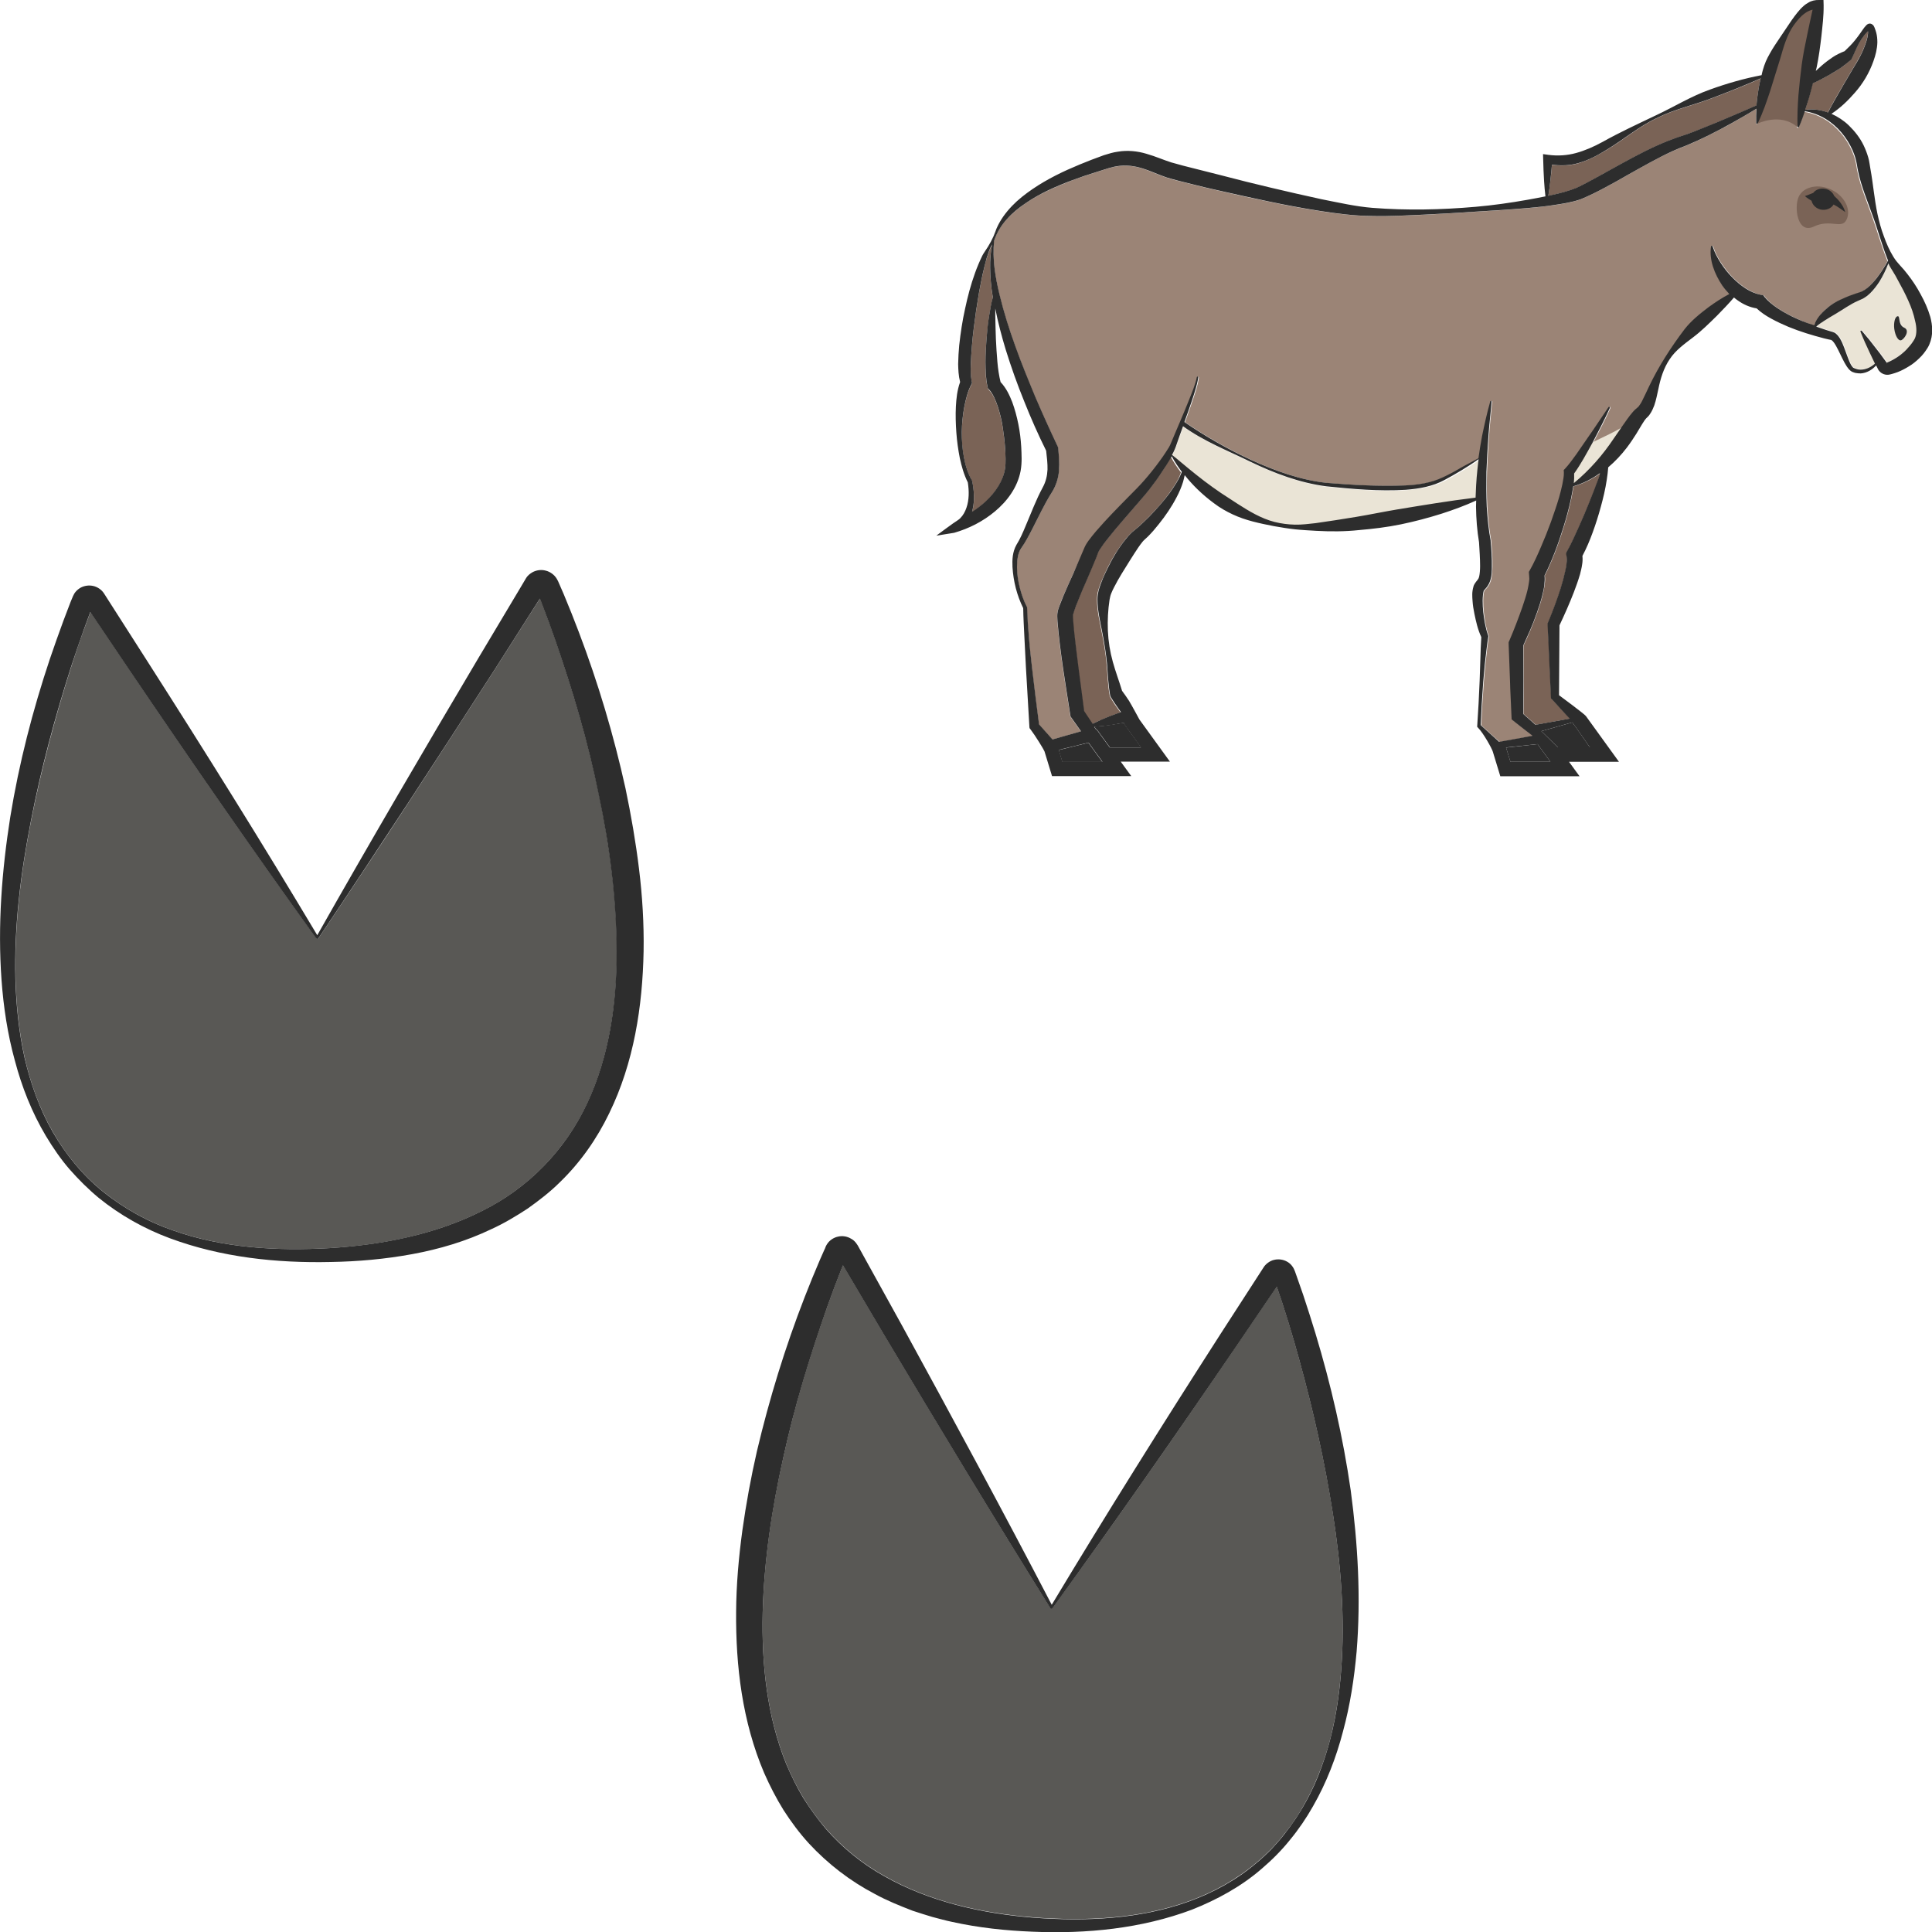 <?xml version="1.0" encoding="utf-8"?>
<!-- Generator: Adobe Illustrator 24.1.2, SVG Export Plug-In . SVG Version: 6.00 Build 0)  -->
<svg version="1.1" id="Layer_1" xmlns="http://www.w3.org/2000/svg" xmlns:xlink="http://www.w3.org/1999/xlink" x="0px" y="0px"
	 viewBox="0 0 128 128" style="enable-background:new 0 0 128 128;" xml:space="preserve">
<style type="text/css">
	.st0{fill:#595855;}
	.st1{fill:#2D2D2D;}
	.st2{fill:#7A6356;}
	.st3{fill:#EAE4D6;}
	.st4{fill:#E5B693;}
	.st5{fill:#9B8476;}
</style>
<g>
	<g>
		<path class="st0" d="M36.81,42.44c-0.29-0.83-0.59-1.66-0.91-2.48l-0.12-0.31l-0.08,0.12l-2.87,4.51
			c-3.86,5.99-7.74,11.97-11.73,17.88c-0.03,0.04-0.08,0.05-0.12,0.02c-0.03-0.02-0.03-0.05-0.03-0.07c-0.02,0-0.04-0.01-0.05-0.03
			c-4.17-5.79-8.23-11.64-12.22-17.55l-2.69-3.99l-0.4,1.09C5.28,42.47,5,43.3,4.73,44.14c-1.07,3.36-1.99,6.78-2.67,10.24
			c-0.68,3.45-1.12,6.97-1.03,10.49c0.05,1.76,0.23,3.51,0.61,5.22c0.39,1.71,0.99,3.38,1.86,4.9c0.87,1.52,2,2.89,3.37,3.99
			c1.37,1.09,2.92,1.96,4.58,2.53c3.32,1.18,6.91,1.38,10.41,1.18c3.5-0.21,7.01-0.91,10.08-2.46c3.09-1.52,5.55-4.08,6.98-7.16
			c1.45-3.09,1.95-6.59,1.95-10.05c-0.01-3.48-0.47-6.97-1.19-10.41C38.97,49.17,37.96,45.78,36.81,42.44z"/>
		<path class="st0" d="M85.71,88.76c-0.24-0.84-0.5-1.67-0.77-2.5l-0.35-1.03l-2.65,3.9c-3.97,5.83-8,11.61-12.15,17.32
			c-0.01,0.02-0.03,0.03-0.05,0.03c0,0.03-0.01,0.06-0.04,0.08c-0.04,0.02-0.09,0.01-0.11-0.03c-3.74-5.98-7.38-12.02-11-18.08
			l-2.69-4.55l-0.05-0.09l-0.1,0.24c-0.32,0.81-0.63,1.63-0.92,2.45c-1.17,3.29-2.19,6.63-2.93,10.03
			c-0.77,3.39-1.28,6.84-1.37,10.28c-0.08,3.43,0.29,6.91,1.56,10.04c0.32,0.78,0.7,1.53,1.13,2.25c0.44,0.71,0.93,1.39,1.48,2.03
			c1.1,1.26,2.42,2.34,3.9,3.16c2.95,1.68,6.4,2.46,9.86,2.74c3.46,0.26,7.02,0.11,10.3-1.07c1.63-0.59,3.17-1.44,4.49-2.56
			c0.34-0.27,0.64-0.58,0.96-0.88c0.29-0.32,0.59-0.63,0.85-0.98c0.55-0.67,1.03-1.39,1.44-2.16c0.43-0.76,0.77-1.55,1.07-2.37
			c0.3-0.81,0.55-1.65,0.73-2.5c0.38-1.7,0.56-3.43,0.63-5.17c0.13-3.48-0.24-6.97-0.84-10.4C87.5,95.52,86.68,92.12,85.71,88.76z"
			/>
		<path class="st1" d="M41.44,52.23c-0.78-3.53-1.81-6.98-3.09-10.35c-0.32-0.84-0.65-1.68-1-2.51l-0.27-0.62l-0.07-0.16
			c-0.03-0.06-0.02-0.07-0.12-0.24c-0.16-0.27-0.44-0.47-0.72-0.54c-0.28-0.08-0.58-0.05-0.85,0.08c-0.13,0.07-0.26,0.16-0.36,0.27
			c-0.05,0.05-0.09,0.12-0.13,0.18l-0.04,0.07L34.44,39l-2.74,4.59c-3.61,6.09-7.19,12.2-10.68,18.37
			c-3.65-6.11-7.42-12.15-11.25-18.14L6.88,39.3c-0.16-0.24-0.43-0.42-0.71-0.48c-0.28-0.06-0.57-0.02-0.82,0.11
			C5.21,39.01,5.1,39.1,5,39.22c-0.05,0.06-0.09,0.12-0.12,0.19l-0.05,0.1l-0.02,0.05l-0.13,0.31L4.2,41.13
			c-0.31,0.84-0.61,1.69-0.9,2.54c-1.14,3.41-2.04,6.9-2.62,10.46c-0.56,3.56-0.84,7.18-0.58,10.78c0.13,1.8,0.4,3.6,0.88,5.34
			c0.46,1.75,1.13,3.45,2.06,5.01c0.47,0.78,0.98,1.53,1.57,2.21c0.6,0.68,1.24,1.32,1.94,1.9c1.41,1.14,3.01,2.04,4.71,2.67
			c3.4,1.26,7.05,1.65,10.65,1.57c1.8-0.03,3.61-0.19,5.4-0.52c1.79-0.33,3.56-0.85,5.23-1.65c0.84-0.38,1.64-0.86,2.42-1.37
			c0.76-0.54,1.5-1.11,2.16-1.77c1.34-1.3,2.43-2.86,3.24-4.54c1.64-3.36,2.21-7.09,2.28-10.73c0.03-1.82-0.08-3.64-0.3-5.44
			C42.12,55.78,41.81,54,41.44,52.23z M38.91,73.07c-1.43,3.09-3.89,5.64-6.98,7.16c-3.07,1.55-6.57,2.24-10.08,2.46
			c-3.5,0.2-7.1,0-10.41-1.18c-1.66-0.57-3.21-1.44-4.58-2.53c-1.37-1.1-2.49-2.47-3.37-3.99c-0.87-1.52-1.46-3.19-1.86-4.9
			c-0.38-1.71-0.56-3.47-0.61-5.22c-0.09-3.52,0.35-7.03,1.03-10.49c0.67-3.46,1.59-6.87,2.67-10.24C5,43.3,5.28,42.47,5.58,41.64
			l0.4-1.09l2.69,3.99c3.99,5.9,8.05,11.76,12.22,17.55c0.01,0.02,0.03,0.03,0.05,0.03c0,0.03,0.01,0.06,0.03,0.07
			c0.04,0.03,0.09,0.02,0.12-0.02c3.98-5.92,7.87-11.89,11.73-17.88l2.87-4.51l0.08-0.12l0.12,0.31c0.32,0.82,0.62,1.65,0.91,2.48
			c1.15,3.33,2.16,6.72,2.86,10.17c0.73,3.44,1.18,6.93,1.19,10.41C40.86,66.48,40.36,69.98,38.91,73.07z"/>
		<path class="st1" d="M87.15,88.33c-0.26-0.85-0.53-1.7-0.81-2.54l-0.44-1.26l-0.11-0.31c0-0.01-0.04-0.1-0.07-0.16
			c-0.03-0.06-0.07-0.13-0.12-0.19c-0.09-0.12-0.21-0.22-0.34-0.29c-0.26-0.14-0.56-0.18-0.85-0.11c-0.28,0.06-0.56,0.28-0.69,0.49
			l-2.87,4.44c-3.8,5.92-7.54,11.88-11.17,17.92c-3.24-6.22-6.57-12.38-9.93-18.52l-2.56-4.63l-0.32-0.58
			c-0.03-0.05-0.03-0.07-0.14-0.22c-0.09-0.12-0.2-0.23-0.34-0.3c-0.26-0.16-0.58-0.21-0.87-0.14c-0.29,0.06-0.58,0.25-0.74,0.52
			c-0.04,0.05-0.08,0.15-0.09,0.18l-0.03,0.08l-0.07,0.15l-0.27,0.61c-0.35,0.82-0.69,1.64-1.01,2.47
			c-1.29,3.32-2.34,6.73-3.16,10.2c-0.4,1.74-0.72,3.5-0.97,5.28c-0.24,1.78-0.4,3.57-0.41,5.37c-0.03,3.59,0.41,7.28,1.86,10.68
			c0.37,0.84,0.79,1.66,1.28,2.45c0.5,0.78,1.05,1.52,1.68,2.21c1.26,1.36,2.74,2.5,4.37,3.35c0.8,0.44,1.65,0.78,2.5,1.11
			c0.43,0.14,0.86,0.28,1.3,0.41c0.44,0.11,0.87,0.24,1.32,0.33c1.76,0.39,3.55,0.58,5.34,0.65c3.56,0.15,7.19-0.2,10.55-1.46
			c1.66-0.66,3.26-1.53,4.62-2.71c0.68-0.58,1.32-1.22,1.88-1.92c0.57-0.69,1.08-1.44,1.52-2.22c0.89-1.55,1.54-3.24,1.99-4.97
			c0.47-1.73,0.74-3.5,0.9-5.28c0.29-3.56,0.08-7.15-0.39-10.67C88.98,95.21,88.18,91.74,87.15,88.33z M88.93,109.36
			c-0.07,1.74-0.25,3.47-0.63,5.17c-0.19,0.85-0.43,1.68-0.73,2.5c-0.29,0.82-0.64,1.61-1.07,2.37c-0.41,0.76-0.9,1.48-1.44,2.16
			c-0.26,0.34-0.56,0.66-0.85,0.98c-0.31,0.3-0.62,0.61-0.96,0.88c-1.32,1.13-2.86,1.97-4.49,2.56c-3.28,1.18-6.84,1.33-10.3,1.07
			c-3.46-0.28-6.91-1.07-9.86-2.74c-1.48-0.82-2.8-1.9-3.9-3.16c-0.54-0.64-1.03-1.32-1.48-2.03c-0.43-0.72-0.8-1.47-1.13-2.25
			c-1.27-3.13-1.64-6.61-1.56-10.04c0.09-3.44,0.61-6.89,1.37-10.28c0.74-3.4,1.77-6.74,2.93-10.03c0.29-0.82,0.6-1.64,0.92-2.45
			l0.1-0.24l0.05,0.09l2.69,4.55c3.61,6.05,7.26,12.09,11,18.08c0.02,0.04,0.07,0.05,0.11,0.03c0.03-0.02,0.04-0.05,0.04-0.08
			c0.02,0,0.04-0.01,0.05-0.03c4.14-5.71,8.18-11.5,12.15-17.32l2.65-3.9l0.35,1.03c0.27,0.83,0.53,1.67,0.77,2.5
			c0.97,3.36,1.79,6.76,2.38,10.2C88.69,102.39,89.06,105.88,88.93,109.36z"/>
	</g>
	<g>
		<path class="st1" d="M72.88,50.27l-0.77-1.06c-0.66,0.16-1.31,0.32-1.97,0.48l0.24,0.79h2.65L72.88,50.27
			C72.88,50.27,72.88,50.27,72.88,50.27z"/>
		<path class="st1" d="M72.5,48.14l0.1,0.15c0.05,0.03,0.09,0.07,0.13,0.12l0.8,1.1h2.07l-1.08-1.5c-0.03-0.04-0.05-0.08-0.06-0.13
			c-0.28,0.05-0.56,0.1-0.85,0.14C73.24,48.08,72.88,48.12,72.5,48.14z"/>
		<path class="st2" d="M77.23,30.87c-0.28,0.44-0.58,0.87-0.9,1.3c-0.32,0.43-0.67,0.82-1,1.22c-0.68,0.78-1.37,1.56-2,2.36
			c-0.16,0.2-0.31,0.4-0.44,0.6c-0.06,0.1-0.13,0.2-0.16,0.27l-0.13,0.35c-0.2,0.49-0.4,0.97-0.61,1.44
			c-0.2,0.47-0.41,0.95-0.6,1.42c-0.09,0.23-0.18,0.47-0.26,0.7c-0.08,0.26-0.08,0.27-0.06,0.57c0.07,0.99,0.23,2.03,0.34,3.05
			l0.39,2.98l0.56,0.84c0.35-0.18,0.71-0.33,1.08-0.48c0.26-0.1,0.53-0.2,0.8-0.29c-0.06-0.09-0.13-0.17-0.19-0.26
			c-0.17-0.23-0.33-0.47-0.47-0.71l-0.05-0.09l-0.01-0.05c-0.13-0.7-0.14-1.42-0.21-2.12c-0.06-0.71-0.18-1.4-0.32-2.09
			c-0.13-0.7-0.31-1.39-0.31-2.16c0-0.19,0.02-0.4,0.08-0.61c0.05-0.19,0.12-0.37,0.19-0.54c0.14-0.35,0.29-0.67,0.45-1
			c0.32-0.65,0.7-1.26,1.16-1.84c0.12-0.15,0.25-0.29,0.39-0.43c0.2-0.17,0.29-0.24,0.42-0.35c0.25-0.22,0.5-0.45,0.74-0.7
			c0.48-0.49,0.94-1,1.34-1.55c0.31-0.44,0.63-0.89,0.79-1.4c-0.25-0.33-0.49-0.69-0.67-1.03C77.48,30.46,77.36,30.66,77.23,30.87z"
			/>
		<path class="st2" d="M104.43,12.46c0.47-0.21,0.99-0.51,1.48-0.77l1.5-0.83c1.01-0.55,2.03-1.1,3.13-1.53
			c0.27-0.11,0.57-0.21,0.83-0.3c0.27-0.09,0.53-0.18,0.8-0.28c0.53-0.2,1.06-0.42,1.59-0.64l1.58-0.67l1.03-0.45
			c0.03-0.39,0.09-0.78,0.15-1.17c0.04-0.21,0.08-0.41,0.13-0.62c-1.04,0.47-2.1,0.88-3.15,1.28c-1.22,0.48-2.53,0.75-3.71,1.34
			c-1.2,0.56-2.2,1.43-3.34,2.11c-0.57,0.34-1.17,0.68-1.86,0.88c-0.57,0.17-1.19,0.19-1.77,0.11c-0.03,0.37-0.06,0.74-0.11,1.11
			c-0.04,0.32-0.08,0.63-0.13,0.95c0.09-0.02,0.18-0.04,0.27-0.06C103.4,12.79,103.96,12.65,104.43,12.46z"/>
		<path class="st3" d="M93.15,32.48c-1.77,0.11-3.52-0.05-5.27-0.23c-1.76-0.23-3.43-0.87-5.01-1.62c-1.54-0.75-3.1-1.37-4.48-2.36
			c-0.17,0.48-0.26,0.7-0.42,1.18c-0.08,0.26-0.19,0.49-0.31,0.72c0.21,0.16,0.36,0.29,0.54,0.44l0.53,0.44
			c0.36,0.29,0.71,0.57,1.07,0.85c0.36,0.27,0.72,0.54,1.1,0.79l1.12,0.73c0.75,0.48,1.54,0.96,2.43,1.19
			c0.44,0.11,0.89,0.17,1.35,0.18c0.45,0.01,0.91-0.05,1.37-0.1c0.91-0.14,1.81-0.28,2.72-0.42c0.9-0.15,1.8-0.33,2.7-0.49
			c1.71-0.28,3.43-0.57,5.18-0.78c0.02-0.58,0.05-1.17,0.11-1.74c0.03-0.26,0.06-0.51,0.1-0.77c-0.68,0.49-1.58,1.01-2.24,1.37
			C94.94,32.26,94.02,32.41,93.15,32.48z"/>
		<path class="st2" d="M65.45,25.75l-0.02-0.09c-0.14-0.59-0.13-1.11-0.14-1.64c0-0.53,0.03-1.05,0.07-1.57
			c0.05-0.52,0.1-1.04,0.18-1.56c0.07-0.39,0.13-0.79,0.24-1.17c-0.01-0.04-0.01-0.07-0.02-0.11c-0.1-0.6-0.15-1.22-0.16-1.83
			c-0.01-0.53,0.02-1.06,0.13-1.57c-0.15,0.27-0.25,0.57-0.35,0.87c-0.12,0.38-0.2,0.77-0.29,1.16c-0.08,0.39-0.16,0.78-0.23,1.18
			l-0.19,1.18c-0.11,0.79-0.22,1.58-0.28,2.37c-0.03,0.39-0.06,0.79-0.07,1.18c-0.02,0.38-0.01,0.78,0.05,1.09l0.03,0.17l-0.06,0.11
			c-0.22,0.41-0.36,0.96-0.46,1.49c-0.1,0.54-0.15,1.09-0.16,1.64c0,0.55,0.03,1.11,0.14,1.65c0.1,0.54,0.27,1.08,0.53,1.54
			l0.01,0.02l0.01,0.03c0.12,0.61,0.18,1.24,0.03,1.88c-0.01,0.05-0.03,0.1-0.04,0.16c0.32-0.21,0.63-0.44,0.9-0.69
			c0.66-0.61,1.17-1.38,1.29-2.2c0.03-0.2,0.03-0.4,0.03-0.64c0-0.23-0.01-0.46-0.03-0.7c-0.03-0.47-0.09-0.93-0.16-1.39
			c-0.08-0.46-0.18-0.91-0.32-1.34c-0.14-0.42-0.32-0.85-0.56-1.1L65.45,25.75z"/>
		<path class="st2" d="M119.59,7.28c0.5-0.08,1.02-0.01,1.51,0.17c0.33-0.65,0.68-1.24,1.03-1.84l0.57-0.97
			c0.19-0.32,0.38-0.63,0.55-0.95c0.17-0.32,0.29-0.65,0.4-0.98c0.05-0.16,0.09-0.33,0.1-0.5c0-0.05,0-0.09,0-0.14
			c-0.09,0.08-0.18,0.19-0.26,0.29c-0.12,0.15-0.22,0.31-0.32,0.48c-0.19,0.34-0.33,0.71-0.51,1.08l0,0.01l-0.1,0.09
			c-0.22,0.18-0.44,0.37-0.68,0.52c-0.24,0.16-0.48,0.31-0.74,0.45c-0.34,0.19-0.68,0.37-1.05,0.53c-0.08,0.31-0.16,0.63-0.25,0.94
			C119.77,6.74,119.68,7.01,119.59,7.28z"/>
		<path class="st4" d="M125.01,24.06l0.03,0.04c0,0,0,0,0,0c0,0,0-0.01,0-0.01C125.03,24.07,125.02,24.06,125.01,24.06z"/>
		<path class="st5" d="M121.24,20.27c0.25-0.19,0.53-0.33,0.82-0.45c0.29-0.12,0.58-0.24,0.87-0.34l0.22-0.07
			c0.06-0.02,0.12-0.04,0.18-0.07c0.12-0.06,0.23-0.13,0.34-0.22c0.22-0.17,0.42-0.39,0.6-0.62c0.3-0.37,0.55-0.78,0.78-1.2
			c-0.01-0.02-0.02-0.05-0.03-0.07c-0.39-0.98-0.65-1.96-1-2.92c-0.34-0.97-0.75-1.92-0.96-2.94c-0.03-0.13-0.05-0.26-0.07-0.39
			c-0.02-0.12-0.04-0.22-0.07-0.33c-0.05-0.22-0.13-0.44-0.22-0.65c-0.19-0.42-0.43-0.83-0.74-1.18c-0.6-0.71-1.42-1.25-2.42-1.41
			c-0.12,0.35-0.24,0.69-0.39,1.03c-0.01,0.03-0.04,0.04-0.07,0.03c-0.02-0.01-0.03-0.03-0.03-0.04c-0.03-0.7,0.01-1.39,0.06-2.07
			c0.05-0.68,0.12-1.36,0.22-2.04c0.09-0.68,0.23-1.34,0.37-2.01c0.12-0.55,0.23-1.09,0.35-1.63c-0.17,0.04-0.35,0.12-0.51,0.24
			c-0.3,0.21-0.54,0.51-0.76,0.82c-0.43,0.63-0.64,1.39-0.86,2.13L117.28,6c-0.24,0.73-0.49,1.47-0.84,2.19
			c-0.01,0.02-0.04,0.04-0.07,0.02c-0.02-0.01-0.03-0.03-0.03-0.04c-0.01-0.32,0-0.64,0.02-0.96c-0.29,0.18-0.58,0.35-0.87,0.52
			c-0.5,0.29-1,0.58-1.51,0.84c-0.51,0.27-1.03,0.53-1.56,0.77c-0.26,0.12-0.53,0.24-0.81,0.35c-0.28,0.12-0.52,0.2-0.78,0.32
			c-1.02,0.46-2.01,1.03-3,1.59c-0.5,0.29-1,0.57-1.51,0.84c-0.52,0.28-1.02,0.53-1.6,0.77c-0.6,0.21-1.17,0.29-1.75,0.38
			c-0.58,0.08-1.15,0.15-1.73,0.2c-1.15,0.1-2.3,0.17-3.45,0.24c-1.15,0.07-2.3,0.14-3.45,0.2c-1.15,0.05-2.3,0.11-3.46,0.09
			c-1.17-0.02-2.33-0.16-3.47-0.34c-1.14-0.18-2.28-0.39-3.4-0.63c-1.13-0.23-2.25-0.48-3.37-0.74c-0.56-0.12-1.12-0.26-1.68-0.4
			l-0.84-0.21c-0.28-0.07-0.55-0.14-0.86-0.24c-0.59-0.2-1.1-0.45-1.6-0.6c-0.5-0.16-1-0.22-1.5-0.16c-0.25,0.02-0.5,0.09-0.75,0.16
			l-0.82,0.26c-0.54,0.17-1.08,0.35-1.61,0.55c-1.05,0.41-2.09,0.86-3.02,1.49c-0.46,0.32-0.9,0.67-1.27,1.08
			c-0.37,0.41-0.66,0.89-0.84,1.43c0,0,0,0.01,0,0.01c-0.11,1.2,0.09,2.39,0.36,3.54c0.28,1.16,0.64,2.3,1.05,3.43
			c0.4,1.13,0.85,2.24,1.32,3.35c0.47,1.1,0.97,2.2,1.48,3.28l0.03,0.07l0.01,0.07c0.04,0.46,0.09,0.95,0.05,1.46
			c-0.03,0.52-0.21,1.05-0.49,1.48c-0.49,0.76-0.87,1.61-1.3,2.44c-0.22,0.42-0.44,0.84-0.72,1.24c-0.22,0.32-0.27,0.8-0.27,1.24
			c0,0.45,0.07,0.91,0.18,1.35c0.11,0.44,0.26,0.88,0.47,1.28l0.02,0.03l0,0.04c0.01,0.65,0.06,1.31,0.12,1.96
			c0.05,0.65,0.13,1.31,0.2,1.96c0.14,1.27,0.3,2.53,0.47,3.8c0.3,0.33,0.59,0.67,0.89,1c0.63-0.18,1.26-0.36,1.89-0.54l-0.63-0.89
			l-0.06-0.08l-0.02-0.11c-0.32-2.06-0.67-4.08-0.85-6.21l-0.01-0.21c0-0.07,0-0.18,0-0.27c0.01-0.09,0.03-0.19,0.05-0.27l0.07-0.21
			c0.09-0.27,0.19-0.51,0.3-0.76c0.21-0.49,0.42-0.96,0.64-1.44l0.65-1.4l0.16-0.37c0.08-0.16,0.16-0.28,0.24-0.4
			c0.17-0.23,0.33-0.43,0.51-0.64c0.69-0.8,1.42-1.54,2.15-2.28c0.36-0.37,0.73-0.73,1.06-1.11c0.33-0.39,0.65-0.79,0.96-1.2
			c0.15-0.21,0.3-0.42,0.44-0.63c0.14-0.21,0.27-0.42,0.36-0.64c0.2-0.49,0.4-0.96,0.61-1.44c0.2-0.48,0.4-0.95,0.59-1.43
			c0.19-0.48,0.4-0.96,0.5-1.46l0-0.01c0.01-0.03,0.03-0.04,0.06-0.04c0.02,0.01,0.04,0.03,0.04,0.05
			c-0.07,0.53-0.25,1.02-0.41,1.51c-0.16,0.48-0.34,0.97-0.51,1.45c1.41,0.96,2.9,1.81,4.44,2.52c1.58,0.72,3.25,1.32,4.97,1.51
			c1.73,0.14,3.49,0.24,5.22,0.17c0.86-0.04,1.72-0.17,2.5-0.54c0.39-0.18,0.77-0.39,1.15-0.61c0.29-0.17,0.81-0.43,1.2-0.65
			c0.07-0.49,0.15-0.98,0.24-1.47c0.16-0.76,0.33-1.54,0.54-2.28l0-0.02c0.01-0.03,0.03-0.04,0.06-0.03
			c0.02,0.01,0.04,0.03,0.03,0.05c-0.07,0.8-0.16,1.56-0.21,2.33c-0.06,0.77-0.1,1.55-0.13,2.32c-0.02,0.77-0.02,1.54,0.02,2.3
			c0.05,0.76,0.12,1.52,0.26,2.26l0,0.02l0,0.03c0.05,0.54,0.09,1.08,0.08,1.65c-0.01,0.29-0.01,0.57-0.1,0.92
			c-0.05,0.17-0.15,0.37-0.26,0.49l-0.14,0.16c-0.01,0.01-0.02,0.03-0.03,0.03c0,0,0,0,0,0s-0.01,0-0.01,0.02
			c-0.05,0.14-0.07,0.41-0.07,0.65c0,0.25,0.01,0.51,0.04,0.77c0.06,0.51,0.14,1.05,0.31,1.5l0.03,0.09l-0.01,0.06
			c-0.08,0.47-0.14,0.97-0.19,1.46c-0.06,0.49-0.09,0.99-0.14,1.48l-0.1,1.48l-0.07,1.41c0.4,0.37,0.81,0.75,1.22,1.11l2.2-0.4
			c0,0,0-0.01,0-0.01c-0.42-0.32-0.83-0.64-1.24-0.97l-0.13-0.11l-0.01-0.19c-0.04-0.8-0.08-1.6-0.1-2.41l-0.09-2.41l0-0.1
			l0.05-0.11c0.32-0.72,0.6-1.48,0.86-2.22c0.13-0.37,0.25-0.75,0.34-1.12c0.04-0.18,0.08-0.37,0.1-0.54
			c0.03-0.17,0.02-0.32,0.01-0.4l-0.02-0.27l0.07-0.12c0.27-0.48,0.52-1.02,0.74-1.55c0.23-0.54,0.45-1.08,0.65-1.63
			c0.2-0.55,0.39-1.11,0.55-1.66c0.08-0.28,0.15-0.56,0.21-0.84c0.05-0.27,0.11-0.56,0.1-0.78l-0.01-0.17l0.09-0.09
			c0.26-0.28,0.51-0.62,0.75-0.96c0.24-0.34,0.48-0.69,0.71-1.03c0.48-0.69,0.94-1.4,1.42-2.09c0.01-0.02,0.05-0.03,0.07-0.01
			c0.02,0.01,0.03,0.04,0.02,0.06c-0.35,0.77-0.74,1.52-1.13,2.27c-0.2,0.37-0.41,0.74-0.62,1.11c-0.2,0.33-0.39,0.65-0.62,0.97
			c0.02,0.23,0.01,0.44-0.02,0.64c1.06-0.88,1.91-1.85,2.64-2.95l0.6-0.87c0.21-0.29,0.4-0.59,0.68-0.91
			c0.07-0.08,0.15-0.16,0.26-0.25c0.05-0.04,0.08-0.06,0.12-0.11c0.08-0.09,0.16-0.22,0.23-0.37c0.15-0.29,0.3-0.63,0.46-0.96
			c0.63-1.34,1.44-2.59,2.34-3.77c0.46-0.58,1.03-1.04,1.61-1.48c0.44-0.31,0.88-0.61,1.36-0.86c-0.17-0.18-0.33-0.37-0.47-0.57
			c-0.27-0.38-0.47-0.8-0.61-1.24c-0.13-0.44-0.2-0.9-0.13-1.35c0-0.03,0.03-0.05,0.06-0.04c0.02,0,0.03,0.02,0.04,0.03
			c0.13,0.41,0.32,0.78,0.55,1.12c0.22,0.34,0.48,0.66,0.75,0.94c0.55,0.56,1.21,1.01,1.85,1.15l0.21,0.04l0.09,0.12
			c0.43,0.53,1.13,0.95,1.84,1.3c0.45,0.22,0.93,0.42,1.41,0.6c0.07-0.25,0.22-0.48,0.38-0.67
			C120.75,20.67,120.99,20.45,121.24,20.27z M120.02,13.29c-0.15-0.08-0.31-0.19-0.44-0.31c0.12-0.03,0.36-0.13,0.55-0.21
			c0.17-0.23,0.5-0.35,0.83-0.26c0.27,0.07,0.47,0.25,0.56,0.46c0.29,0.26,0.61,0.63,0.73,1.07c-0.23-0.16-0.51-0.37-0.77-0.5
			c-0.16,0.27-0.51,0.41-0.87,0.32C120.3,13.79,120.08,13.55,120.02,13.29z"/>
		<polygon class="st1" points="99.78,49.53 100.07,50.47 102.72,50.47 101.87,49.3 		"/>
		<path class="st3" d="M126.46,19.9c-0.2-0.44-0.43-0.88-0.67-1.32c-0.12-0.22-0.24-0.44-0.37-0.65l-0.1-0.16
			c-0.04-0.06-0.08-0.12-0.11-0.19c-0.03-0.05-0.05-0.1-0.07-0.15c-0.17,0.42-0.37,0.83-0.6,1.22c-0.16,0.26-0.35,0.52-0.59,0.74
			c-0.12,0.11-0.24,0.22-0.39,0.31c-0.07,0.04-0.15,0.08-0.23,0.12l-0.2,0.09c-0.54,0.24-1.01,0.6-1.51,0.88
			c-0.25,0.15-0.5,0.29-0.74,0.45c-0.18,0.12-0.36,0.24-0.52,0.38c0.21,0.08,0.43,0.15,0.65,0.22l0.29,0.09l0.14,0.04
			c0.08,0.02,0.18,0.07,0.23,0.12c0.23,0.2,0.31,0.4,0.41,0.6c0.18,0.39,0.29,0.79,0.44,1.15c0.07,0.18,0.16,0.37,0.26,0.47
			c0.01,0.01,0.02,0.02,0.03,0.03l0.06,0.03c0.04,0.02,0.08,0.04,0.13,0.05c0.09,0.03,0.18,0.05,0.27,0.05
			c0.34,0.02,0.7-0.15,0.98-0.4l-0.01-0.02c-0.11-0.23-0.23-0.46-0.33-0.69c-0.22-0.46-0.43-0.93-0.62-1.41
			c-0.01-0.03,0-0.05,0.03-0.06c0.02-0.01,0.04,0,0.06,0.01c0.34,0.39,0.66,0.79,0.97,1.2c0.16,0.2,0.31,0.41,0.46,0.61l0.22,0.3
			c0.01-0.01,0.04-0.02,0.05-0.02l0.16-0.07c0.1-0.05,0.2-0.11,0.3-0.16c0.2-0.12,0.38-0.25,0.55-0.39c0.17-0.15,0.33-0.3,0.46-0.47
			c0.07-0.08,0.13-0.17,0.2-0.26l0.09-0.14l0.06-0.11c0.14-0.3,0.13-0.73,0.04-1.17C126.82,20.79,126.66,20.34,126.46,19.9z
			 M125.94,22.55c-0.18,0.02-0.38-0.32-0.43-0.76c-0.06-0.44,0.04-0.82,0.23-0.84c0.18-0.02,0.01,0.57,0.43,0.76
			C126.59,21.9,126.12,22.53,125.94,22.55z"/>
		<path class="st2" d="M104.25,32.24c-0.05,0.31-0.11,0.61-0.17,0.91c-0.13,0.59-0.29,1.18-0.47,1.75
			c-0.18,0.58-0.37,1.15-0.59,1.71c-0.2,0.51-0.41,1.01-0.67,1.52c0.03,0.22,0.02,0.41-0.01,0.58c-0.02,0.23-0.08,0.44-0.12,0.66
			c-0.1,0.42-0.23,0.82-0.37,1.21c-0.14,0.39-0.29,0.78-0.45,1.16c-0.15,0.35-0.3,0.69-0.46,1.03l0.01,2.29
			c0.01,0.75,0,1.49-0.01,2.24c0.27,0.24,0.54,0.48,0.81,0.72l2.27-0.41c-0.07-0.04-1.16-1.26-1.16-1.26l-0.08-0.06l-0.01-0.11
			l-0.22-4.81l0-0.07l0.04-0.09c0.31-0.73,0.59-1.49,0.83-2.25c0.11-0.38,0.22-0.76,0.3-1.13c0.04-0.18,0.07-0.37,0.09-0.54
			c0.02-0.18,0.01-0.33,0-0.41l-0.04-0.23l0.08-0.15c0.26-0.49,0.51-1.02,0.75-1.55c0.24-0.53,0.46-1.08,0.69-1.62
			c0.22-0.55,0.44-1.09,0.64-1.65c0.04-0.11,0.08-0.22,0.11-0.33c-0.54,0.39-1.14,0.69-1.77,0.87
			C104.25,32.22,104.25,32.23,104.25,32.24z"/>
		<path class="st2" d="M116.44,8.19c0,0,1.52-0.75,2.63,0.22c0.28-1.62,1.5-7.96,1.36-8.13c-0.75,0.24-1.91,1.44-2.09,1.87
			s-1.61,4.29-1.73,4.72C116.48,7.29,116.44,8.19,116.44,8.19z"/>
		<path class="st3" d="M105.17,29.49c0.55-0.33,2.36-1.08,2.76-1.52c0.11,0.49-2.43,3.73-3.91,4.24c-0.11-0.46,0.53-1.83,0.53-1.83
			L105.17,29.49z"/>
		<path class="st1" d="M103.21,49.51h2.12c0,0-1.08-1.57-1.16-1.65l-2.05,0.58C102.17,48.48,103.21,49.51,103.21,49.51z"/>
		<path class="st1" d="M127.25,19.5c-0.25-0.47-0.54-0.91-0.86-1.32c-0.16-0.21-0.33-0.41-0.51-0.6l-0.13-0.15
			c-0.04-0.04-0.07-0.08-0.11-0.13c-0.07-0.09-0.14-0.19-0.2-0.29c-0.26-0.42-0.46-0.88-0.63-1.36c-0.18-0.47-0.31-0.96-0.42-1.46
			c-0.21-0.99-0.29-2.02-0.47-3l-0.06-0.37c-0.02-0.13-0.05-0.28-0.09-0.41c-0.08-0.27-0.18-0.53-0.3-0.78
			c-0.24-0.5-0.59-0.94-0.98-1.32c-0.33-0.32-0.73-0.58-1.15-0.77c0.59-0.39,1.09-0.87,1.55-1.4c0.53-0.6,0.95-1.3,1.23-2.09
			c0.14-0.39,0.25-0.81,0.26-1.25c0-0.22-0.02-0.44-0.08-0.66c-0.03-0.11-0.07-0.21-0.11-0.32c-0.01-0.02-0.02-0.05-0.05-0.1
			c-0.01-0.02-0.04-0.06-0.07-0.08c-0.04-0.03-0.08-0.06-0.13-0.07c-0.11-0.02-0.16,0.01-0.2,0.03c-0.04,0.02-0.07,0.05-0.09,0.07
			c-0.17,0.17-0.26,0.34-0.38,0.5c-0.11,0.16-0.23,0.32-0.35,0.47c-0.21,0.27-0.47,0.52-0.71,0.75c-0.28,0.11-0.55,0.24-0.79,0.4
			c-0.25,0.17-0.48,0.34-0.71,0.54c-0.14,0.12-0.27,0.24-0.41,0.37c0.02-0.08,0.04-0.17,0.06-0.25c0.14-0.67,0.23-1.35,0.31-2.03
			c0.07-0.68,0.16-1.36,0.15-2.07l-0.01-0.35L120.53,0c-0.27-0.01-0.53,0.05-0.73,0.18c-0.21,0.11-0.36,0.26-0.51,0.41
			c-0.28,0.31-0.51,0.63-0.73,0.96l-0.66,0.98c-0.22,0.33-0.45,0.66-0.64,1.01c-0.1,0.17-0.19,0.35-0.27,0.53
			c-0.08,0.2-0.15,0.39-0.2,0.58c-0.03,0.11-0.06,0.22-0.08,0.33c-1.16,0.22-2.3,0.55-3.41,0.95c-1.25,0.44-2.39,1.15-3.59,1.71
			c-1.19,0.57-2.41,1.13-3.55,1.77c-0.57,0.31-1.16,0.57-1.75,0.73c-0.59,0.16-1.2,0.2-1.82,0.12l-0.36-0.05l0.01,0.34
			c0.01,0.49,0.03,0.97,0.06,1.46c0.02,0.33,0.05,0.67,0.09,1c-0.4,0.08-0.81,0.16-1.21,0.23c-1.13,0.2-2.26,0.36-3.4,0.46
			c-2.28,0.2-4.59,0.25-6.86,0.07c-1.12-0.09-2.24-0.35-3.36-0.57c-1.12-0.24-2.23-0.5-3.34-0.76c-1.11-0.26-2.22-0.54-3.33-0.83
			l-1.66-0.42l-0.83-0.21c-0.27-0.07-0.56-0.15-0.8-0.22c-0.51-0.16-1.04-0.4-1.64-0.57c-0.59-0.18-1.27-0.25-1.9-0.14
			c-0.32,0.04-0.62,0.14-0.92,0.23l-0.81,0.3c-0.54,0.21-1.08,0.43-1.61,0.67c-1.06,0.48-2.1,1.06-3.02,1.8
			c-0.46,0.37-0.88,0.8-1.22,1.28c-0.17,0.24-0.32,0.5-0.44,0.77c-0.03,0.07-0.06,0.14-0.08,0.21c-0.17,0.48-0.42,0.93-0.71,1.35
			c-0.07,0.1-0.13,0.2-0.17,0.28c-0.18,0.37-0.34,0.75-0.48,1.14c-0.28,0.77-0.49,1.57-0.66,2.37c-0.18,0.8-0.3,1.61-0.39,2.43
			c-0.04,0.41-0.06,0.82-0.07,1.24c0.01,0.38,0.02,0.76,0.13,1.19c-0.2,0.56-0.25,1.09-0.28,1.62c-0.03,0.58-0.01,1.15,0.03,1.72
			c0.04,0.57,0.12,1.14,0.23,1.7c0.12,0.55,0.27,1.09,0.53,1.61c0.09,0.57,0.09,1.16-0.09,1.68c-0.09,0.26-0.22,0.5-0.4,0.68
			c-0.06,0.07-0.14,0.12-0.21,0.17c-0.14,0.07-1.39,1-1.39,1c0,0,1.18-0.19,1.18-0.19l0,0c0.98-0.28,1.91-0.75,2.71-1.42
			c0.79-0.66,1.49-1.57,1.7-2.69c0.1-0.58,0.06-1.06,0.04-1.57c-0.03-0.51-0.09-1.01-0.19-1.51c-0.1-0.5-0.23-0.99-0.41-1.48
			c-0.18-0.45-0.38-0.9-0.77-1.32c-0.1-0.4-0.17-0.87-0.21-1.33c-0.04-0.5-0.08-1.02-0.1-1.53c-0.02-0.51-0.03-1.03-0.04-1.54
			c0-0.16,0-0.31,0-0.47c0.18,0.92,0.42,1.83,0.69,2.72c0.36,1.16,0.77,2.31,1.23,3.44c0.44,1.11,0.92,2.19,1.45,3.26
			c0.05,0.44,0.1,0.86,0.09,1.25c-0.02,0.42-0.11,0.8-0.31,1.17c-0.46,0.85-0.78,1.73-1.15,2.59c-0.18,0.43-0.36,0.85-0.6,1.23
			c-0.27,0.49-0.28,0.99-0.26,1.47c0.06,0.95,0.29,1.87,0.71,2.72c0.01,0.66,0.05,1.3,0.08,1.95l0.1,1.97l0.23,3.94l0.01,0.09
			l0.07,0.09c0.3,0.39,0.89,1.35,0.92,1.45l0.5,1.64h5.25l-0.7-0.96h3.26l-2.02-2.79c0,0-0.54-1-0.69-1.24
			c-0.14-0.22-0.3-0.44-0.46-0.66c-0.19-0.63-0.43-1.26-0.61-1.91c-0.19-0.68-0.3-1.37-0.33-2.07c-0.03-0.69,0.01-1.41,0.11-2.05
			c0.03-0.16,0.06-0.3,0.11-0.42c0.06-0.14,0.12-0.29,0.2-0.43c0.15-0.3,0.32-0.59,0.5-0.89c0.36-0.58,0.72-1.17,1.09-1.72
			c0.09-0.14,0.19-0.26,0.28-0.38c0.05-0.07,0.23-0.23,0.36-0.35c0.26-0.26,0.5-0.54,0.72-0.82c0.45-0.56,0.86-1.16,1.19-1.8
			c0.17-0.32,0.31-0.65,0.42-1c0.04-0.15,0.08-0.3,0.11-0.45c0.26,0.33,0.55,0.65,0.86,0.95c0.34,0.33,0.71,0.64,1.09,0.92
			c0.38,0.29,0.8,0.53,1.23,0.73c0.87,0.41,1.82,0.6,2.74,0.78c0.46,0.08,0.93,0.16,1.4,0.21c0.47,0.05,0.94,0.07,1.41,0.1
			c0.94,0.05,1.88,0.05,2.81-0.05c0.93-0.08,1.86-0.19,2.78-0.38c0.92-0.19,1.82-0.43,2.71-0.71c0.77-0.25,1.54-0.53,2.28-0.87
			c0,0.14-0.01,0.28-0.01,0.42c0.01,0.78,0.07,1.57,0.2,2.35c0.03,0.53,0.07,1.06,0.07,1.57c0,0.25-0.02,0.51-0.06,0.69
			c-0.02,0.09-0.04,0.14-0.1,0.22l-0.12,0.15c-0.03,0.03-0.15,0.22-0.16,0.3c-0.11,0.38-0.08,0.66-0.06,0.95
			c0.02,0.29,0.06,0.56,0.12,0.84c0.11,0.53,0.22,1.04,0.46,1.56c-0.03,0.48-0.05,0.95-0.06,1.42l-0.05,1.49l-0.07,1.49l-0.09,1.48
			l0,0.07l0.05,0.05c0.37,0.37,0.93,1.4,0.98,1.58l0.5,1.64h5.25l-0.7-0.96h3.31l-2.19-3.03c-0.11-0.15-1.78-1.38-1.78-1.38
			l0.03-4.63c0.34-0.72,0.66-1.44,0.95-2.19c0.15-0.39,0.29-0.78,0.41-1.19c0.05-0.21,0.11-0.42,0.14-0.65
			c0.03-0.17,0.04-0.35,0.02-0.57c0.27-0.51,0.48-1.01,0.67-1.53c0.21-0.57,0.39-1.14,0.55-1.73c0.16-0.58,0.3-1.17,0.39-1.77
			c0.04-0.28,0.08-0.55,0.1-0.84c0.46-0.39,0.87-0.83,1.23-1.3c0.23-0.3,0.43-0.61,0.63-0.92c0.19-0.31,0.37-0.63,0.54-0.88
			c0.04-0.06,0.09-0.11,0.11-0.14c0.09-0.08,0.19-0.18,0.25-0.28c0.14-0.2,0.22-0.4,0.29-0.58c0.13-0.38,0.19-0.73,0.27-1.08
			c0.14-0.7,0.35-1.39,0.75-1.98c0.39-0.6,0.99-1.02,1.55-1.45c0.57-0.43,1.07-0.93,1.59-1.44c0.38-0.39,0.76-0.78,1.12-1.2
			c0.08,0.07,0.17,0.14,0.26,0.2c0.35,0.25,0.78,0.45,1.24,0.52c0.3,0.28,0.62,0.49,0.95,0.67c0.38,0.21,0.77,0.39,1.15,0.55
			c0.78,0.32,1.57,0.56,2.38,0.77l0.3,0.07l0.15,0.03c0.02,0.01,0.02,0,0.04,0.02c0.09,0.05,0.21,0.23,0.3,0.39
			c0.19,0.34,0.35,0.72,0.55,1.09c0.11,0.18,0.2,0.38,0.41,0.55c0.03,0.02,0.06,0.04,0.09,0.06l0.08,0.03
			c0.05,0.02,0.11,0.04,0.16,0.05c0.11,0.02,0.23,0.03,0.34,0.03c0.42-0.03,0.76-0.25,1.02-0.53l0.11,0.22l0.02,0.04
			c0.01,0.02,0.03,0.06,0.05,0.08c0.04,0.05,0.09,0.1,0.14,0.14c0.11,0.08,0.24,0.13,0.38,0.14c0.07,0,0.14,0,0.21-0.02l0.12-0.03
			c0.07-0.02,0.13-0.04,0.2-0.06c0.13-0.04,0.26-0.09,0.39-0.15c0.26-0.12,0.5-0.26,0.74-0.42c0.23-0.16,0.45-0.36,0.65-0.57
			c0.1-0.11,0.19-0.22,0.27-0.34l0.12-0.18c0.04-0.07,0.09-0.15,0.12-0.23c0.28-0.64,0.21-1.29,0.07-1.83
			C127.73,20.46,127.51,19.97,127.25,19.5z M121.15,4.99c0.25-0.14,0.5-0.3,0.74-0.45c0.24-0.16,0.46-0.34,0.68-0.52l0.1-0.09
			l0-0.01c0.18-0.36,0.32-0.74,0.51-1.08c0.1-0.17,0.2-0.33,0.32-0.48c0.08-0.1,0.17-0.21,0.26-0.29c0,0.05,0,0.09,0,0.14
			c-0.01,0.17-0.05,0.33-0.1,0.5c-0.11,0.33-0.23,0.66-0.4,0.98c-0.16,0.32-0.36,0.63-0.55,0.95l-0.57,0.97
			c-0.34,0.6-0.7,1.19-1.03,1.84c-0.49-0.18-1.01-0.25-1.51-0.17c0.09-0.27,0.18-0.55,0.26-0.82c0.09-0.31,0.17-0.63,0.25-0.94
			C120.47,5.36,120.81,5.18,121.15,4.99z M102.71,12.02c0.04-0.37,0.08-0.74,0.11-1.11c0.59,0.08,1.2,0.06,1.77-0.11
			c0.68-0.19,1.29-0.53,1.86-0.88c1.14-0.69,2.14-1.55,3.34-2.11c1.18-0.59,2.49-0.86,3.71-1.34c1.06-0.4,2.11-0.82,3.15-1.28
			c-0.05,0.21-0.09,0.41-0.13,0.62c-0.06,0.39-0.12,0.78-0.15,1.17l-1.03,0.45l-1.58,0.67c-0.53,0.22-1.06,0.43-1.59,0.64
			c-0.27,0.1-0.53,0.2-0.8,0.28c-0.26,0.09-0.56,0.19-0.83,0.3c-1.1,0.43-2.12,0.98-3.13,1.53l-1.5,0.83
			c-0.49,0.26-1.01,0.56-1.48,0.77c-0.47,0.19-1.03,0.34-1.58,0.46c-0.09,0.02-0.18,0.04-0.27,0.06
			C102.63,12.66,102.68,12.34,102.71,12.02z M66.11,26.95c0.14,0.43,0.25,0.88,0.32,1.34c0.07,0.46,0.13,0.92,0.16,1.39
			c0.02,0.23,0.02,0.47,0.03,0.7c0,0.24,0,0.44-0.03,0.64c-0.12,0.81-0.63,1.59-1.29,2.2c-0.28,0.26-0.58,0.48-0.9,0.69
			c0.02-0.05,0.03-0.1,0.04-0.16c0.15-0.64,0.09-1.28-0.03-1.88l-0.01-0.03l-0.01-0.02c-0.27-0.46-0.43-1-0.53-1.54
			c-0.1-0.54-0.14-1.1-0.14-1.65c0.01-0.55,0.06-1.11,0.16-1.64c0.1-0.53,0.24-1.08,0.46-1.49l0.06-0.11l-0.03-0.17
			c-0.06-0.31-0.06-0.71-0.05-1.09c0.01-0.39,0.04-0.78,0.07-1.18c0.06-0.79,0.17-1.58,0.28-2.37l0.19-1.18
			c0.07-0.39,0.15-0.78,0.23-1.18c0.09-0.39,0.18-0.78,0.29-1.16c0.1-0.3,0.19-0.6,0.35-0.87c-0.1,0.52-0.14,1.05-0.13,1.57
			c0.01,0.61,0.06,1.23,0.16,1.83c0.01,0.04,0.01,0.07,0.02,0.11c-0.12,0.39-0.17,0.78-0.24,1.17c-0.09,0.52-0.14,1.04-0.18,1.56
			c-0.04,0.52-0.07,1.05-0.07,1.57c0.01,0.53,0.01,1.05,0.14,1.64l0.02,0.09l0.1,0.1C65.79,26.1,65.97,26.53,66.11,26.95z
			 M70.39,50.47l-0.24-0.79c0.66-0.16,1.31-0.32,1.97-0.48l0.77,1.06c0,0,0,0,0,0l0.15,0.21H70.39z M74.45,47.89
			c0.02,0.04,0.03,0.09,0.06,0.13l1.08,1.5h-2.07l-0.8-1.1c-0.04-0.05-0.08-0.09-0.13-0.12l-0.1-0.15c0.37-0.02,0.74-0.06,1.1-0.11
			C73.89,47.99,74.17,47.94,74.45,47.89z M77.48,32.68c-0.41,0.55-0.87,1.06-1.34,1.55c-0.24,0.24-0.49,0.48-0.74,0.7
			c-0.13,0.12-0.23,0.18-0.42,0.35c-0.15,0.14-0.28,0.29-0.39,0.43c-0.47,0.58-0.84,1.19-1.16,1.84c-0.16,0.32-0.32,0.65-0.45,1
			c-0.07,0.17-0.13,0.35-0.19,0.54c-0.05,0.22-0.08,0.42-0.08,0.61c0,0.77,0.18,1.46,0.31,2.16c0.14,0.7,0.25,1.39,0.32,2.09
			c0.06,0.71,0.08,1.42,0.21,2.12l0.01,0.05l0.05,0.09c0.15,0.25,0.31,0.48,0.47,0.71c0.06,0.09,0.13,0.17,0.19,0.26
			c-0.27,0.09-0.53,0.19-0.8,0.29c-0.36,0.14-0.72,0.3-1.08,0.48l-0.56-0.84l-0.39-2.98c-0.12-1.02-0.27-2.06-0.34-3.05
			c-0.02-0.3-0.03-0.31,0.06-0.57c0.07-0.22,0.16-0.46,0.26-0.7c0.19-0.47,0.39-0.95,0.6-1.42c0.21-0.48,0.41-0.95,0.61-1.44
			l0.13-0.35c0.03-0.07,0.09-0.17,0.16-0.27c0.13-0.2,0.28-0.4,0.44-0.6c0.63-0.8,1.32-1.57,2-2.36c0.33-0.39,0.69-0.79,1-1.22
			c0.32-0.42,0.61-0.85,0.9-1.3c0.13-0.2,0.25-0.41,0.37-0.62c0.18,0.34,0.42,0.7,0.67,1.03C78.1,31.79,77.79,32.24,77.48,32.68z
			 M97.87,31.23c-0.06,0.58-0.09,1.16-0.11,1.74c-1.75,0.21-3.47,0.5-5.18,0.78c-0.9,0.15-1.8,0.34-2.7,0.49
			c-0.9,0.15-1.81,0.29-2.72,0.42c-0.46,0.05-0.91,0.11-1.37,0.1c-0.45-0.01-0.91-0.07-1.35-0.18c-0.89-0.23-1.68-0.71-2.43-1.19
			l-1.12-0.73c-0.37-0.25-0.73-0.51-1.1-0.79c-0.36-0.27-0.71-0.56-1.07-0.85l-0.53-0.44c-0.18-0.15-0.33-0.28-0.54-0.44
			c0.12-0.22,0.23-0.46,0.31-0.72c0.16-0.48,0.25-0.7,0.42-1.18c1.38,1,2.95,1.61,4.48,2.36c1.58,0.76,3.25,1.39,5.01,1.62
			c1.75,0.18,3.5,0.34,5.27,0.23c0.88-0.07,1.79-0.22,2.58-0.66c0.66-0.35,1.56-0.88,2.24-1.37C97.93,30.71,97.89,30.97,97.87,31.23
			z M100.07,50.47l-0.29-0.95l2.09-0.22l0.85,1.17H100.07z M105.33,49.51h-2.12c0,0-1.05-1.03-1.09-1.07l2.05-0.58
			C104.25,47.95,105.33,49.51,105.33,49.51z M105.91,31.68c-0.2,0.55-0.42,1.1-0.64,1.65c-0.22,0.54-0.45,1.09-0.69,1.62
			c-0.24,0.53-0.48,1.06-0.75,1.55l-0.08,0.15l0.04,0.23c0.01,0.08,0.03,0.23,0,0.41c-0.01,0.17-0.05,0.36-0.09,0.54
			c-0.08,0.37-0.18,0.75-0.3,1.13c-0.24,0.76-0.52,1.51-0.83,2.25l-0.04,0.09l0,0.07l0.22,4.81l0.01,0.11l0.08,0.06
			c0,0,1.09,1.22,1.16,1.26l-2.27,0.41c-0.27-0.24-0.54-0.48-0.81-0.72c0.01-0.75,0.01-1.49,0.01-2.24l-0.01-2.29
			c0.16-0.35,0.31-0.69,0.46-1.03c0.16-0.38,0.31-0.76,0.45-1.16c0.14-0.39,0.27-0.79,0.37-1.21c0.05-0.21,0.1-0.42,0.12-0.66
			c0.02-0.17,0.03-0.36,0.01-0.58c0.26-0.51,0.47-1.01,0.67-1.52c0.22-0.56,0.41-1.14,0.59-1.71c0.18-0.58,0.34-1.16,0.47-1.75
			c0.06-0.3,0.12-0.6,0.17-0.91c0-0.01,0-0.01,0-0.02c0.63-0.18,1.23-0.48,1.77-0.87C105.99,31.46,105.95,31.57,105.91,31.68z
			 M118.75,20.98c-0.7-0.35-1.4-0.77-1.84-1.3l-0.09-0.12l-0.21-0.04c-0.64-0.13-1.3-0.58-1.85-1.15c-0.28-0.28-0.53-0.6-0.75-0.94
			c-0.22-0.34-0.42-0.71-0.55-1.12c-0.01-0.02-0.02-0.03-0.04-0.03c-0.03,0-0.05,0.01-0.06,0.04c-0.07,0.45-0.01,0.91,0.13,1.35
			c0.14,0.44,0.35,0.85,0.61,1.24c0.14,0.2,0.3,0.39,0.47,0.57c-0.48,0.25-0.93,0.55-1.36,0.86c-0.58,0.44-1.16,0.9-1.61,1.48
			c-0.9,1.19-1.7,2.43-2.34,3.77c-0.16,0.33-0.31,0.67-0.46,0.96c-0.07,0.15-0.16,0.27-0.23,0.37c-0.04,0.05-0.07,0.07-0.12,0.11
			c-0.11,0.09-0.19,0.17-0.26,0.25c-0.28,0.32-0.47,0.62-0.68,0.91l-0.6,0.87c-0.73,1.09-1.58,2.07-2.64,2.95
			c0.02-0.2,0.03-0.41,0.02-0.64c0.24-0.33,0.43-0.65,0.62-0.97c0.21-0.37,0.42-0.74,0.62-1.11c0.39-0.75,0.78-1.5,1.13-2.27
			c0.01-0.02,0-0.05-0.02-0.06c-0.02-0.02-0.05-0.01-0.07,0.01c-0.48,0.7-0.93,1.4-1.42,2.09c-0.24,0.35-0.47,0.69-0.71,1.03
			c-0.24,0.33-0.49,0.68-0.75,0.96l-0.09,0.09l0.01,0.17c0.01,0.22-0.05,0.51-0.1,0.78c-0.06,0.28-0.13,0.56-0.21,0.84
			c-0.16,0.56-0.36,1.11-0.55,1.66c-0.2,0.55-0.42,1.1-0.65,1.63c-0.23,0.54-0.47,1.07-0.74,1.55l-0.07,0.12l0.02,0.27
			c0.01,0.08,0.02,0.23-0.01,0.4c-0.02,0.17-0.06,0.35-0.1,0.54c-0.09,0.37-0.21,0.74-0.34,1.12c-0.26,0.74-0.55,1.5-0.86,2.22
			l-0.05,0.11l0,0.1l0.09,2.41c0.02,0.8,0.07,1.6,0.1,2.41l0.01,0.19l0.13,0.11c0.41,0.33,0.83,0.65,1.24,0.97c0,0,0,0.01,0,0.01
			l-2.2,0.4c-0.41-0.37-0.81-0.74-1.22-1.11l0.07-1.41l0.1-1.48c0.05-0.49,0.08-0.99,0.14-1.48c0.06-0.49,0.11-0.99,0.19-1.46
			l0.01-0.06l-0.03-0.09c-0.16-0.45-0.25-0.99-0.31-1.5c-0.03-0.26-0.04-0.52-0.04-0.77c0-0.24,0.03-0.52,0.07-0.65
			c0.01-0.02,0.01-0.02,0.01-0.02s0,0,0,0c0-0.01,0.02-0.02,0.03-0.03l0.14-0.16c0.11-0.13,0.21-0.32,0.26-0.49
			c0.1-0.34,0.1-0.63,0.1-0.92c0.01-0.57-0.03-1.11-0.08-1.65l0-0.03l0-0.02c-0.14-0.74-0.21-1.49-0.26-2.26
			c-0.03-0.76-0.03-1.53-0.02-2.3c0.03-0.77,0.07-1.54,0.13-2.32c0.05-0.78,0.15-1.54,0.21-2.33c0-0.02-0.01-0.04-0.03-0.05
			c-0.02-0.01-0.05,0.01-0.06,0.03l0,0.02c-0.21,0.73-0.38,1.51-0.54,2.28c-0.09,0.49-0.17,0.97-0.24,1.47
			c-0.39,0.22-0.91,0.48-1.2,0.65c-0.37,0.22-0.76,0.43-1.15,0.61c-0.78,0.37-1.63,0.5-2.5,0.54c-1.73,0.07-3.48-0.03-5.22-0.17
			c-1.72-0.19-3.39-0.79-4.97-1.51c-1.55-0.71-3.04-1.56-4.44-2.52c0.17-0.48,0.35-0.96,0.51-1.45c0.16-0.5,0.33-0.98,0.41-1.51
			c0-0.03-0.01-0.05-0.04-0.05c-0.03-0.01-0.05,0.01-0.06,0.04l0,0.01c-0.1,0.49-0.31,0.98-0.5,1.46c-0.19,0.48-0.39,0.96-0.59,1.43
			c-0.2,0.48-0.41,0.95-0.61,1.44c-0.08,0.22-0.22,0.43-0.36,0.64c-0.14,0.21-0.28,0.42-0.44,0.63c-0.3,0.41-0.62,0.81-0.96,1.2
			c-0.33,0.38-0.69,0.74-1.06,1.11c-0.73,0.74-1.46,1.48-2.15,2.28c-0.17,0.2-0.34,0.41-0.51,0.64c-0.08,0.12-0.16,0.23-0.24,0.4
			l-0.16,0.37L71.11,38c-0.22,0.47-0.43,0.95-0.64,1.44c-0.1,0.25-0.2,0.49-0.3,0.76l-0.07,0.21c-0.02,0.07-0.04,0.18-0.05,0.27
			c0,0.09-0.01,0.2,0,0.27l0.01,0.21c0.18,2.12,0.53,4.14,0.85,6.21l0.02,0.11l0.06,0.08l0.63,0.89c-0.63,0.18-1.26,0.36-1.89,0.54
			c-0.3-0.33-0.59-0.67-0.89-1c-0.17-1.26-0.32-2.53-0.47-3.8c-0.07-0.65-0.15-1.31-0.2-1.96c-0.06-0.65-0.1-1.31-0.12-1.96l0-0.04
			l-0.02-0.03c-0.21-0.4-0.36-0.84-0.47-1.28c-0.11-0.44-0.18-0.9-0.18-1.35c0-0.44,0.05-0.92,0.27-1.24
			c0.28-0.39,0.5-0.82,0.72-1.24c0.43-0.83,0.82-1.69,1.3-2.44c0.28-0.43,0.46-0.97,0.49-1.48c0.04-0.52-0.01-1-0.05-1.46
			l-0.01-0.07l-0.03-0.07c-0.51-1.08-1.01-2.18-1.48-3.28c-0.46-1.11-0.92-2.22-1.32-3.35c-0.41-1.13-0.77-2.27-1.05-3.43
			c-0.28-1.16-0.48-2.35-0.36-3.54c0,0,0-0.01,0-0.01c0.18-0.54,0.47-1.02,0.84-1.43c0.37-0.42,0.81-0.77,1.27-1.08
			c0.92-0.63,1.96-1.09,3.02-1.49c0.53-0.2,1.06-0.38,1.61-0.55l0.82-0.26c0.25-0.07,0.5-0.14,0.75-0.16c0.5-0.06,1,0.01,1.5,0.16
			c0.5,0.15,1.02,0.4,1.6,0.6c0.31,0.1,0.58,0.16,0.86,0.24l0.84,0.21c0.56,0.14,1.12,0.28,1.68,0.4c1.12,0.26,2.25,0.5,3.37,0.74
			c1.13,0.24,2.26,0.45,3.4,0.63c1.14,0.18,2.3,0.33,3.47,0.34c1.16,0.03,2.31-0.04,3.46-0.09c1.15-0.06,2.3-0.12,3.45-0.2
			c1.15-0.07,2.3-0.14,3.45-0.24c0.58-0.05,1.15-0.11,1.73-0.2c0.58-0.09,1.15-0.17,1.75-0.38c0.58-0.24,1.08-0.49,1.6-0.77
			c0.51-0.27,1.01-0.55,1.51-0.84c1-0.56,1.99-1.13,3-1.59c0.26-0.12,0.5-0.21,0.78-0.32c0.27-0.11,0.54-0.23,0.81-0.35
			c0.53-0.24,1.05-0.5,1.56-0.77c0.51-0.27,1.01-0.55,1.51-0.84c0.29-0.17,0.58-0.34,0.87-0.52c-0.02,0.32-0.03,0.64-0.02,0.96
			c0,0.02,0.01,0.03,0.03,0.04c0.02,0.01,0.05,0,0.07-0.02c0.35-0.72,0.6-1.46,0.84-2.19l0.67-2.16c0.21-0.73,0.42-1.49,0.86-2.13
			c0.22-0.31,0.46-0.61,0.76-0.82c0.16-0.12,0.34-0.2,0.51-0.24c-0.12,0.54-0.24,1.09-0.35,1.63c-0.14,0.67-0.28,1.33-0.37,2.01
			c-0.09,0.68-0.16,1.36-0.22,2.04c-0.05,0.69-0.08,1.37-0.06,2.07c0,0.02,0.01,0.04,0.03,0.04c0.03,0.01,0.05,0,0.07-0.03
			c0.15-0.34,0.27-0.68,0.39-1.03c0.99,0.16,1.82,0.7,2.42,1.41c0.31,0.36,0.55,0.76,0.74,1.18c0.09,0.21,0.17,0.43,0.22,0.65
			c0.03,0.11,0.05,0.22,0.07,0.33c0.02,0.13,0.04,0.26,0.07,0.39c0.21,1.02,0.62,1.97,0.96,2.94c0.36,0.96,0.61,1.94,1,2.92
			c0.01,0.02,0.02,0.05,0.03,0.07c-0.23,0.42-0.49,0.83-0.78,1.2c-0.19,0.23-0.38,0.45-0.6,0.62c-0.11,0.09-0.22,0.16-0.34,0.22
			c-0.06,0.03-0.12,0.05-0.18,0.07l-0.22,0.07c-0.3,0.1-0.59,0.21-0.87,0.34c-0.29,0.12-0.57,0.27-0.82,0.45
			c-0.25,0.19-0.49,0.4-0.7,0.65c-0.16,0.19-0.31,0.42-0.38,0.67C119.68,21.4,119.21,21.2,118.75,20.98z M125.03,24.1l-0.03-0.04
			c0.01,0,0.02,0.01,0.02,0.02C125.03,24.08,125.03,24.09,125.03,24.1C125.03,24.09,125.03,24.1,125.03,24.1z M126.87,22.41
			l-0.06,0.11l-0.09,0.14c-0.06,0.09-0.13,0.18-0.2,0.26c-0.14,0.17-0.29,0.33-0.46,0.47c-0.17,0.15-0.36,0.28-0.55,0.39
			c-0.1,0.06-0.2,0.11-0.3,0.16l-0.16,0.07c-0.01,0.01-0.04,0.02-0.05,0.02l-0.22-0.3c-0.15-0.21-0.3-0.41-0.46-0.61
			c-0.31-0.41-0.63-0.81-0.97-1.2c-0.01-0.02-0.04-0.02-0.06-0.01c-0.03,0.01-0.04,0.04-0.03,0.06c0.19,0.48,0.4,0.95,0.62,1.41
			c0.11,0.23,0.22,0.46,0.33,0.69l0.01,0.02c-0.27,0.25-0.63,0.41-0.98,0.4c-0.09,0-0.18-0.02-0.27-0.05
			c-0.04-0.01-0.08-0.03-0.13-0.05l-0.06-0.03c-0.01-0.01-0.02-0.01-0.03-0.03c-0.1-0.1-0.19-0.29-0.26-0.47
			c-0.15-0.37-0.27-0.76-0.44-1.15c-0.1-0.2-0.18-0.4-0.41-0.6c-0.05-0.05-0.15-0.1-0.23-0.12l-0.14-0.04l-0.29-0.09
			c-0.22-0.07-0.43-0.15-0.65-0.22c0.16-0.15,0.34-0.26,0.52-0.38c0.24-0.16,0.49-0.3,0.74-0.45c0.5-0.29,0.98-0.65,1.51-0.88
			l0.2-0.09c0.08-0.03,0.16-0.07,0.23-0.12c0.15-0.09,0.28-0.2,0.39-0.31c0.23-0.23,0.42-0.48,0.59-0.74
			c0.24-0.39,0.44-0.8,0.6-1.22c0.02,0.05,0.05,0.1,0.07,0.15c0.03,0.06,0.07,0.12,0.11,0.19l0.1,0.16
			c0.13,0.21,0.26,0.43,0.37,0.65c0.24,0.43,0.47,0.87,0.67,1.32c0.2,0.44,0.36,0.9,0.45,1.34C126.99,21.68,127,22.11,126.87,22.41z
			"/>
		<path class="st1" d="M126.16,21.71c-0.43-0.19-0.25-0.78-0.43-0.76c-0.18,0.02-0.28,0.4-0.23,0.84c0.06,0.44,0.25,0.78,0.43,0.76
			C126.12,22.53,126.59,21.9,126.16,21.71z"/>
		<path class="st2" d="M122.34,14.55c-0.32,0.67-1.06-0.07-2.17,0.46c-1.1,0.53-1.32-1.3-1-1.98c0.32-0.67,1.29-0.88,2.17-0.46
			C122.21,12.99,122.66,13.88,122.34,14.55z"/>
		<path class="st1" d="M121.48,13.55c0.26,0.13,0.54,0.34,0.77,0.5c-0.12-0.44-0.45-0.82-0.73-1.07c-0.09-0.22-0.29-0.4-0.56-0.46
			c-0.33-0.08-0.66,0.03-0.83,0.26c-0.2,0.08-0.44,0.18-0.55,0.21c0.13,0.12,0.3,0.23,0.44,0.31c0.06,0.27,0.28,0.5,0.59,0.58
			C120.96,13.96,121.32,13.82,121.48,13.55z"/>
	</g>
</g>
</svg>
